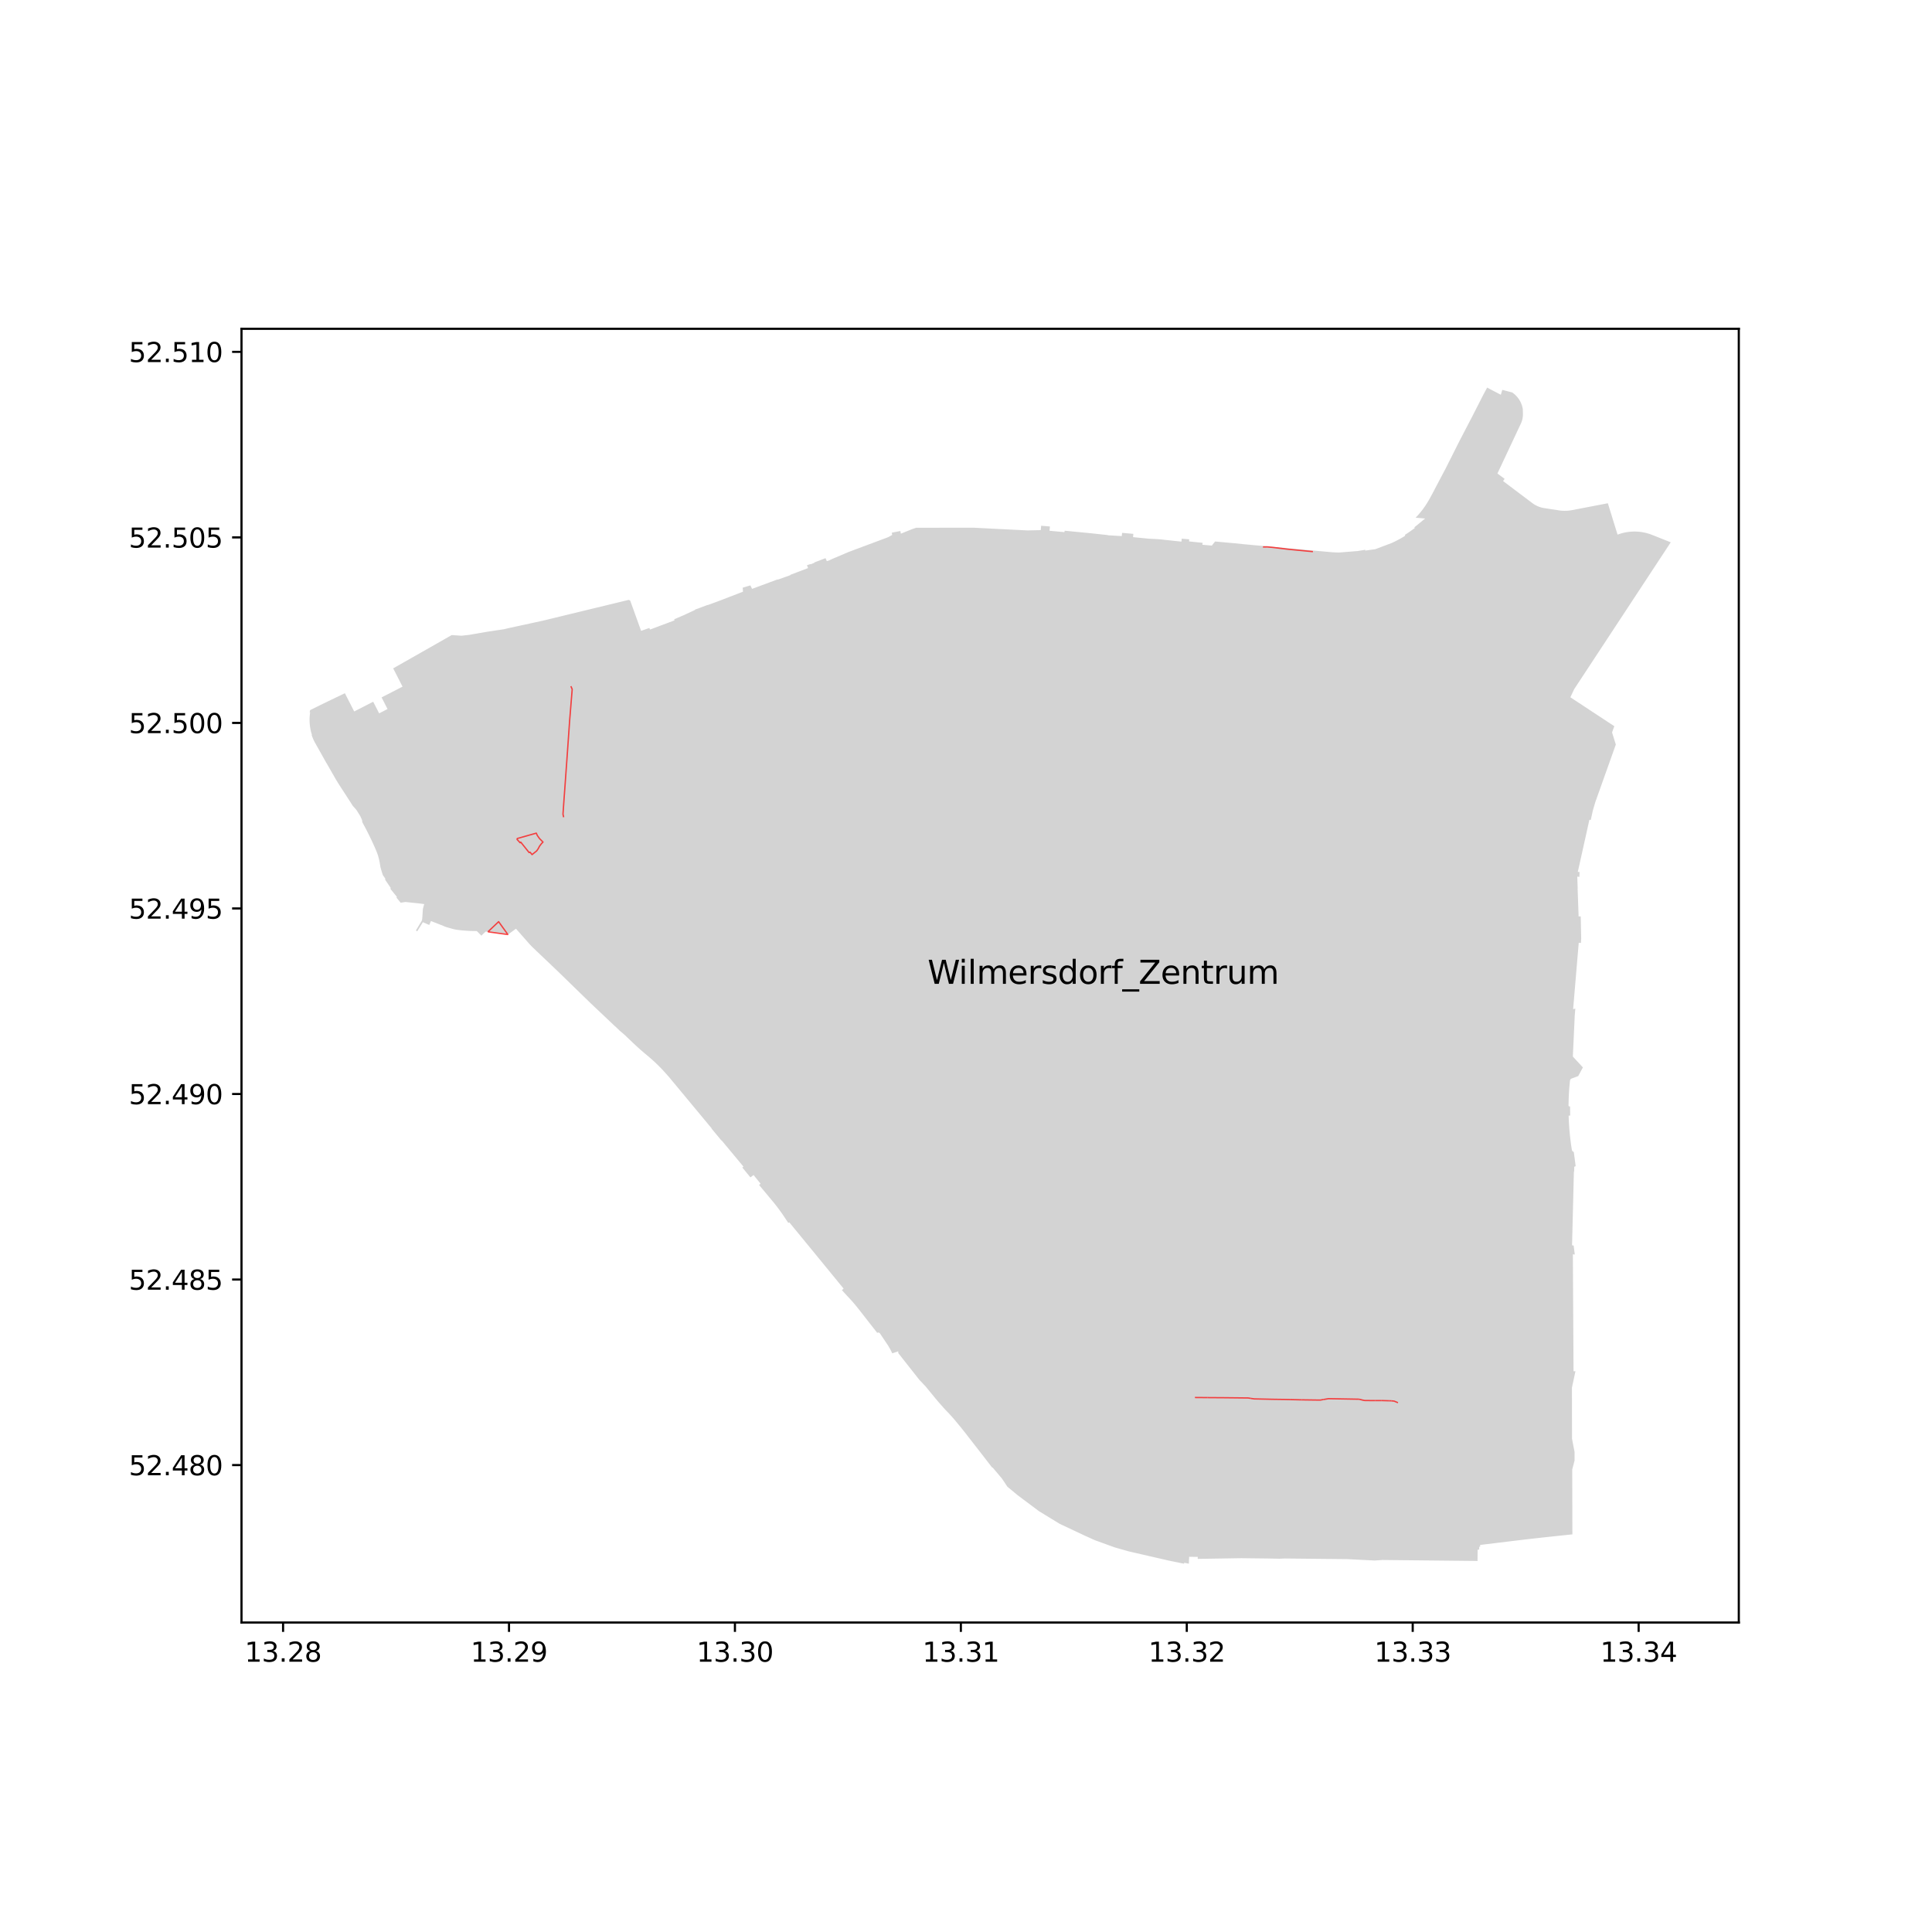<?xml version="1.0" encoding="utf-8" standalone="no"?>
<!DOCTYPE svg PUBLIC "-//W3C//DTD SVG 1.1//EN"
  "http://www.w3.org/Graphics/SVG/1.1/DTD/svg11.dtd">
<svg xmlns:xlink="http://www.w3.org/1999/xlink" width="720pt" height="720pt" viewBox="0 0 720 720" xmlns="http://www.w3.org/2000/svg" version="1.1">
 <defs>
  <style type="text/css">*{stroke-linejoin: round; stroke-linecap: butt}</style>
 </defs>
 <g id="figure_1">
  <g id="patch_1">
   <path d="M 0 720 
L 720 720 
L 720 0 
L 0 0 
z
" style="fill: #ffffff"/>
  </g>
  <g id="axes_1">
   <g id="patch_2">
    <path d="M 90 604.669 
L 648 604.669 
L 648 122.531 
L 90 122.531 
z
" style="fill: #ffffff"/>
   </g>
   <g id="PatchCollection_1">
    <path d="M 155.585 336.616 
L 156.549 336.718 
L 158.09 336.931 
L 157.948 337.45 
L 157.594 338.738 
L 157.398 341.745 
L 157.37 342.029 
L 157.361 342.152 
L 157.354 342.276 
L 157.34 342.401 
L 157.328 342.525 
L 157.309 342.648 
L 157.286 342.771 
L 157.259 342.894 
L 157.222 343.015 
L 157.176 343.131 
L 157.125 343.246 
L 157.068 343.322 
L 154.994 346.761 
L 155.488 347.084 
L 155.584 346.927 
L 156.284 345.793 
L 156.618 345.253 
L 156.684 345.146 
L 157.489 343.841 
L 157.585 343.684 
L 157.608 343.651 
L 157.871 343.811 
L 159.194 344.372 
L 159.574 344.533 
L 159.98 344.705 
L 160.604 343.237 
L 163.745 344.472 
L 165.196 345.052 
L 165.789 345.308 
L 166.402 345.517 
L 168.237 346.046 
L 168.943 346.24 
L 169.575 346.385 
L 170.211 346.497 
L 171.007 346.599 
L 171.492 346.654 
L 172.133 346.718 
L 173.415 346.823 
L 174.704 346.915 
L 175.355 346.943 
L 176.816 346.966 
L 177.697 346.979 
L 179.398 348.695 
L 180.979 347.174 
L 181.775 347.281 
L 182.524 347.332 
L 182.516 347.363 
L 188.122 348.144 
L 188.159 348.151 
L 188.197 348.157 
L 188.234 348.162 
L 188.273 348.167 
L 188.311 348.17 
L 188.365 348.174 
L 188.426 348.178 
L 188.503 348.176 
L 188.579 348.168 
L 188.653 348.152 
L 188.725 348.13 
L 188.795 348.101 
L 188.838 348.079 
L 188.881 348.056 
L 188.923 348.032 
L 188.964 348.007 
L 189.005 347.982 
L 189.046 347.957 
L 189.282 348.295 
L 189.826 347.899 
L 191.261 346.857 
L 191.333 346.804 
L 192.29 346.108 
L 195.902 350.209 
L 197.229 351.716 
L 198.067 352.615 
L 198.517 353.061 
L 199.856 354.329 
L 199.851 354.335 
L 207.598 361.703 
L 212.565 366.533 
L 215.737 369.616 
L 217.76 371.584 
L 218.207 372.017 
L 219.569 373.342 
L 220.115 373.874 
L 220.554 374.286 
L 223.895 377.447 
L 228.893 382.174 
L 229.084 382.354 
L 229.173 382.438 
L 229.191 382.423 
L 229.364 382.588 
L 229.681 382.89 
L 229.848 383.049 
L 230.158 383.344 
L 230.341 383.517 
L 230.637 383.8 
L 230.801 383.956 
L 230.783 383.97 
L 231.084 384.227 
L 231.173 384.302 
L 231.627 384.685 
L 232.085 385.069 
L 232.536 385.461 
L 232.978 385.861 
L 233.415 386.268 
L 234.275 387.093 
L 235.14 387.918 
L 236.003 388.739 
L 236.871 389.56 
L 237.25 389.907 
L 237.806 390.415 
L 238.39 390.934 
L 238.983 391.46 
L 239.586 391.978 
L 240.492 392.746 
L 241.101 393.256 
L 241.711 393.765 
L 242.317 394.282 
L 242.929 394.82 
L 243.534 395.368 
L 244.116 395.908 
L 244.688 396.457 
L 245.26 397.011 
L 245.823 397.569 
L 246.382 398.135 
L 246.925 398.715 
L 247.332 399.152 
L 247.481 399.315 
L 247.755 399.617 
L 249.256 401.298 
L 251.874 404.45 
L 255.837 409.224 
L 265.205 420.506 
L 265.206 420.627 
L 268.803 424.981 
L 268.936 425.002 
L 275.255 432.593 
L 275.437 432.812 
L 275.749 433.186 
L 276.1 433.607 
L 277.062 434.763 
L 276.655 435.114 
L 276.954 435.478 
L 277.07 435.62 
L 277.127 435.69 
L 279.658 438.778 
L 280.485 438.162 
L 280.836 437.901 
L 280.928 438.015 
L 281.24 438.401 
L 283.429 441.112 
L 282.896 441.624 
L 284.198 443.186 
L 287.214 446.804 
L 288.043 447.803 
L 288.408 448.242 
L 289.562 449.694 
L 290.675 451.187 
L 291.572 452.457 
L 291.577 452.453 
L 291.615 452.501 
L 291.61 452.506 
L 291.652 452.57 
L 292.831 454.326 
L 293.787 455.751 
L 294.136 455.518 
L 295.229 456.851 
L 303.324 466.714 
L 313.206 478.785 
L 314.393 480.233 
L 313.747 480.77 
L 314.686 481.826 
L 315.944 483.188 
L 317.214 484.554 
L 318.443 485.948 
L 319.967 487.828 
L 326.901 496.703 
L 327.351 496.559 
L 327.845 496.787 
L 329.659 499.497 
L 331.006 501.509 
L 331.804 502.888 
L 332.048 503.387 
L 332.516 504.347 
L 332.741 504.273 
L 334.687 503.629 
L 334.779 503.739 
L 334.739 504.237 
L 336.448 506.404 
L 337.16 507.307 
L 337.7 507.991 
L 339.747 510.587 
L 340.143 511.088 
L 342.043 513.497 
L 342.552 514.143 
L 342.635 514.249 
L 343.753 515.416 
L 345.026 516.767 
L 345.769 517.689 
L 345.916 517.866 
L 346.368 518.408 
L 348.825 521.412 
L 348.836 521.402 
L 349.636 522.368 
L 350.031 522.815 
L 350.193 522.998 
L 350.608 523.468 
L 352.103 525.158 
L 353.679 526.788 
L 355.546 528.867 
L 357.151 530.825 
L 357.843 531.655 
L 358.527 532.493 
L 359.203 533.336 
L 359.87 534.186 
L 360.53 535.043 
L 362.526 537.599 
L 364.518 540.159 
L 366.505 542.722 
L 368.487 545.289 
L 368.874 545.791 
L 369.261 546.293 
L 369.647 546.795 
L 370.043 547.031 
L 370.388 547.442 
L 370.52 547.6 
L 372.005 549.363 
L 373.423 551.047 
L 375.404 554.031 
L 378.837 556.884 
L 379.246 557.224 
L 384.145 560.886 
L 387.227 563.189 
L 388.941 564.235 
L 391.21 565.621 
L 391.551 565.829 
L 394.907 567.878 
L 395.786 568.293 
L 396.493 568.626 
L 396.855 568.797 
L 397.466 569.085 
L 397.776 569.231 
L 398.71 569.671 
L 399.078 569.844 
L 399.378 569.986 
L 399.628 570.104 
L 400.164 570.356 
L 400.582 570.553 
L 401.408 570.943 
L 402.088 571.263 
L 402.325 571.375 
L 402.609 571.508 
L 403.054 571.718 
L 403.75 572.046 
L 403.955 572.143 
L 404.205 572.258 
L 404.783 572.52 
L 405.538 572.863 
L 407.35 573.687 
L 407.943 573.956 
L 409.195 574.412 
L 410.827 575.006 
L 412.397 575.577 
L 412.691 575.683 
L 414.267 576.251 
L 415.342 576.639 
L 416.108 576.865 
L 416.287 576.916 
L 418.063 577.417 
L 419.977 577.958 
L 420.677 578.155 
L 421.667 578.384 
L 423.612 578.833 
L 425.556 579.282 
L 427.568 579.746 
L 427.914 579.826 
L 428.181 579.887 
L 430.05 580.317 
L 431.047 580.546 
L 433.494 581.108 
L 435.46 581.563 
L 436.16 581.704 
L 436.667 581.825 
L 437.195 581.917 
L 438.378 582.16 
L 438.574 582.2 
L 439.453 582.381 
L 439.798 582.452 
L 440.173 582.529 
L 440.816 582.661 
L 441.266 582.754 
L 441.34 582.389 
L 441.627 582.449 
L 442.46 582.618 
L 443.054 582.741 
L 443.09 581.49 
L 443.101 581.165 
L 443.143 580.88 
L 443.147 580.361 
L 443.149 580.175 
L 446.367 580.213 
L 446.366 580.41 
L 446.363 580.951 
L 451.08 580.875 
L 462.643 580.691 
L 472.602 580.809 
L 476.812 580.891 
L 478.676 580.805 
L 494.136 580.962 
L 501.966 581.039 
L 506.063 581.244 
L 510.592 581.472 
L 511.621 581.522 
L 512.332 581.556 
L 512.623 581.536 
L 515.001 581.371 
L 515.134 581.362 
L 515.989 581.371 
L 516.274 581.373 
L 516.521 581.376 
L 522.98 581.442 
L 548.773 581.707 
L 550.624 581.735 
L 550.668 577.535 
L 550.854 577.54 
L 550.853 577.492 
L 551.242 577.497 
L 551.252 576.444 
L 551.561 576.409 
L 551.566 576.446 
L 551.612 576.44 
L 551.618 575.756 
L 557.97 574.984 
L 563.747 574.279 
L 565.899 574.021 
L 568.895 573.667 
L 571.849 573.327 
L 574.804 572.998 
L 577.62 572.694 
L 581.806 572.25 
L 585.983 571.812 
L 585.98 570.773 
L 585.975 568.432 
L 585.974 568.149 
L 585.972 566.383 
L 585.966 562.704 
L 585.966 562.703 
L 585.949 558.868 
L 585.945 556.838 
L 585.932 550.075 
L 585.927 547.634 
L 586.796 544.295 
L 586.79 541.065 
L 586.33 538.7 
L 586.039 537.189 
L 585.848 536.196 
L 585.819 518.935 
L 585.816 517.115 
L 585.976 516.37 
L 586.156 515.53 
L 587.125 511.017 
L 586.411 511.021 
L 586.389 507.046 
L 586.265 485.65 
L 586.253 483.46 
L 586.249 482.893 
L 586.24 481.272 
L 586.24 481.1 
L 586.23 479.379 
L 586.161 467.455 
L 586.874 467.527 
L 586.674 465.952 
L 586.447 464.167 
L 585.86 464.102 
L 586.125 453.4 
L 586.205 450.219 
L 586.257 448.183 
L 586.287 446.959 
L 586.541 436.68 
L 586.634 436.683 
L 586.681 434.866 
L 586.734 434.803 
L 586.796 434.75 
L 586.865 434.706 
L 586.94 434.673 
L 587.019 434.652 
L 587.1 434.643 
L 587.182 434.647 
L 587.185 434.499 
L 586.899 432.289 
L 586.838 431.819 
L 586.758 431.207 
L 586.518 429.349 
L 586.188 429.133 
L 586.111 429.076 
L 586.04 429.011 
L 585.976 428.939 
L 585.92 428.861 
L 585.871 428.777 
L 585.832 428.689 
L 585.802 428.597 
L 585.781 428.502 
L 585.638 427.554 
L 585.524 426.803 
L 585.402 425.889 
L 585.308 425.166 
L 585.232 424.561 
L 585.154 423.894 
L 585.073 423.141 
L 584.998 422.385 
L 584.929 421.646 
L 584.867 420.925 
L 584.812 420.22 
L 584.76 419.509 
L 584.72 418.868 
L 584.684 418.242 
L 584.653 417.588 
L 584.622 416.952 
L 584.599 416.303 
L 584.589 415.869 
L 584.59 415.844 
L 584.598 415.821 
L 584.612 415.801 
L 584.631 415.784 
L 584.653 415.774 
L 584.677 415.769 
L 585.172 415.742 
L 585.161 415.356 
L 585.152 415.053 
L 585.123 412.569 
L 585.129 412.363 
L 584.758 412.302 
L 584.712 412.288 
L 584.67 412.266 
L 584.631 412.237 
L 584.599 412.202 
L 584.572 412.161 
L 584.553 412.115 
L 584.542 412.067 
L 584.54 412.018 
L 584.547 411.969 
L 584.557 411.343 
L 584.569 410.721 
L 584.588 410.092 
L 584.603 409.475 
L 584.628 408.842 
L 584.654 408.206 
L 584.694 407.455 
L 584.739 406.704 
L 584.757 406.387 
L 584.819 405.55 
L 584.903 404.623 
L 584.995 403.578 
L 585.086 402.722 
L 585.102 402.621 
L 585.129 402.523 
L 585.166 402.428 
L 585.213 402.338 
L 585.269 402.253 
L 585.337 402.173 
L 585.414 402.102 
L 585.498 402.04 
L 585.589 401.988 
L 585.685 401.946 
L 585.761 401.918 
L 588.154 401.025 
L 588.535 400.321 
L 589.902 397.797 
L 589.481 397.342 
L 588.558 396.345 
L 586.385 393.996 
L 586.148 393.739 
L 586.265 391.285 
L 586.334 389.84 
L 586.481 386.613 
L 586.646 383.074 
L 586.853 378.652 
L 587.072 375.897 
L 586.261 376.06 
L 586.377 374.687 
L 587.93 356.298 
L 588.217 352.93 
L 588.278 352.214 
L 588.353 351.338 
L 589.173 351.396 
L 589.247 350.049 
L 589.263 349.772 
L 589.123 342.814 
L 589.112 342.487 
L 589.08 341.577 
L 589.077 341.499 
L 588.302 341.527 
L 588.216 339.105 
L 588.122 336.476 
L 588.027 333.807 
L 587.931 331.138 
L 587.962 331.137 
L 587.857 328.188 
L 587.804 326.706 
L 588.599 326.759 
L 588.651 324.972 
L 587.997 324.929 
L 588.232 323.897 
L 589.035 320.285 
L 589.762 317.019 
L 590.492 313.736 
L 591.222 310.455 
L 591.942 307.187 
L 592.321 305.481 
L 592.824 305.599 
L 593.551 302.316 
L 593.616 302.02 
L 594.551 298.85 
L 595.261 296.859 
L 601.46 279.463 
L 602.17 277.472 
L 601.435 275.111 
L 600.766 272.958 
L 601.373 271.271 
L 601.605 270.624 
L 600.059 269.608 
L 598.192 268.382 
L 598.063 268.298 
L 597.541 267.954 
L 597.452 267.896 
L 597.025 267.615 
L 596.946 267.563 
L 596.382 267.192 
L 596.291 267.133 
L 593.787 265.489 
L 592.94 264.933 
L 592.618 264.721 
L 592.079 264.365 
L 589.794 262.857 
L 587.698 261.48 
L 585.23 259.86 
L 586.631 256.866 
L 587.03 256.257 
L 588.066 254.679 
L 588.434 254.119 
L 589.804 252.035 
L 590.07 251.632 
L 591.294 249.77 
L 592.813 247.459 
L 593.095 247.031 
L 598.831 238.308 
L 599.008 238.038 
L 599.062 237.957 
L 601.106 234.842 
L 602.153 233.252 
L 604.06 230.355 
L 604.545 229.619 
L 605.47 228.212 
L 605.589 228.03 
L 606.176 227.139 
L 606.877 226.072 
L 607.887 224.536 
L 609.962 221.379 
L 610.192 221.031 
L 610.267 220.916 
L 610.286 220.886 
L 611.041 219.738 
L 611.282 219.371 
L 611.557 218.954 
L 611.577 218.923 
L 611.864 218.486 
L 612.307 217.812 
L 612.75 217.139 
L 613.683 215.719 
L 614.101 215.084 
L 616.867 210.877 
L 617.339 210.159 
L 617.595 209.77 
L 617.887 209.326 
L 618.246 208.78 
L 618.284 208.722 
L 618.643 208.176 
L 618.924 207.749 
L 620.949 204.67 
L 621.054 204.51 
L 621.243 204.222 
L 621.563 203.736 
L 621.857 203.287 
L 621.997 203.074 
L 622.05 202.994 
L 622.636 202.102 
L 617.288 199.977 
L 616.738 199.758 
L 615.703 199.347 
L 615.227 199.165 
L 614.745 198.997 
L 614.259 198.843 
L 613.768 198.703 
L 613.274 198.577 
L 612.776 198.465 
L 612.276 198.368 
L 611.772 198.285 
L 611.267 198.216 
L 610.758 198.162 
L 610.248 198.123 
L 609.737 198.098 
L 609.225 198.088 
L 608.714 198.093 
L 608.202 198.112 
L 607.692 198.146 
L 607.182 198.195 
L 606.675 198.258 
L 606.169 198.336 
L 605.666 198.428 
L 605.165 198.535 
L 604.668 198.656 
L 604.174 198.791 
L 603.833 198.895 
L 603.493 199.005 
L 603.156 199.122 
L 602.821 199.245 
L 602.131 197.027 
L 601.983 196.551 
L 601.615 195.368 
L 601.309 194.382 
L 600.989 193.344 
L 600.48 191.694 
L 599.202 187.55 
L 599.174 187.555 
L 599.001 187.588 
L 598.79 187.629 
L 596.011 188.162 
L 595.788 188.205 
L 595.305 188.297 
L 585.97 190.088 
L 585.544 190.165 
L 585.115 190.228 
L 584.685 190.28 
L 584.253 190.319 
L 583.821 190.345 
L 583.387 190.358 
L 582.954 190.359 
L 582.541 190.348 
L 582.128 190.326 
L 581.716 190.292 
L 581.305 190.246 
L 580.896 190.189 
L 575.505 189.36 
L 575.133 189.296 
L 574.765 189.218 
L 574.4 189.126 
L 574.038 189.02 
L 573.681 188.901 
L 573.328 188.768 
L 572.981 188.622 
L 572.64 188.462 
L 572.305 188.29 
L 571.976 188.105 
L 571.655 187.908 
L 571.342 187.699 
L 571.037 187.478 
L 570.783 187.286 
L 564.49 182.543 
L 560.161 179.28 
L 560.727 178.45 
L 558.048 176.468 
L 559.102 174.222 
L 566.624 158.2 
L 566.756 157.919 
L 566.901 157.593 
L 567.031 157.261 
L 567.148 156.924 
L 567.25 156.582 
L 567.318 156.312 
L 567.338 156.236 
L 567.411 155.887 
L 567.438 155.722 
L 567.469 155.535 
L 567.513 155.181 
L 567.541 154.826 
L 567.555 154.469 
L 567.554 154.342 
L 567.553 154.113 
L 567.54 153.733 
L 567.497 152.419 
L 567.447 152.144 
L 567.388 151.871 
L 567.322 151.6 
L 567.247 151.331 
L 567.165 151.065 
L 567.035 150.692 
L 566.889 150.325 
L 566.728 149.965 
L 566.551 149.613 
L 566.36 149.267 
L 566.155 148.931 
L 565.935 148.603 
L 565.702 148.285 
L 565.455 147.977 
L 565.196 147.68 
L 564.924 147.395 
L 564.641 147.121 
L 564.346 146.859 
L 564.04 146.611 
L 563.793 146.425 
L 563.573 146.27 
L 563.354 146.212 
L 562.961 146.108 
L 562.877 146.086 
L 562.374 145.953 
L 562.171 145.899 
L 562.072 145.873 
L 561.492 145.719 
L 560.112 145.354 
L 559.865 145.289 
L 559.309 147.115 
L 559.132 147.022 
L 557.882 146.367 
L 557.375 146.101 
L 556.271 145.522 
L 555.23 144.976 
L 554.735 144.717 
L 554.406 144.544 
L 554.219 144.446 
L 553.941 144.964 
L 553.885 145.07 
L 552.783 147.12 
L 552.693 147.296 
L 552.619 147.442 
L 550.74 151.131 
L 548.312 155.893 
L 547.846 156.764 
L 543.745 164.653 
L 538.769 174.56 
L 537.308 177.317 
L 536.102 179.595 
L 535.98 179.826 
L 535.977 179.831 
L 535.905 179.971 
L 534.145 183.331 
L 533.86 183.875 
L 533.651 184.274 
L 533.06 185.363 
L 532.643 186.104 
L 531.803 187.512 
L 531.097 188.601 
L 530.319 189.694 
L 529.597 190.628 
L 528.63 191.778 
L 527.731 192.748 
L 527.57 192.921 
L 527.847 192.946 
L 527.998 192.96 
L 528.104 192.969 
L 528.478 193.003 
L 528.627 193.017 
L 529.107 193.061 
L 529.254 193.074 
L 529.701 193.115 
L 529.847 193.128 
L 530.294 193.169 
L 531.125 193.245 
L 530.592 193.66 
L 530.284 193.912 
L 528.841 195.088 
L 526.976 196.609 
L 527.399 196.649 
L 526.842 197.084 
L 526.511 197.317 
L 525.317 198.173 
L 524.127 198.966 
L 523.65 199.255 
L 523.606 199.71 
L 522.536 200.359 
L 521.511 200.932 
L 520.465 201.476 
L 519.415 202 
L 519.162 202.119 
L 518.65 202.358 
L 512.557 204.664 
L 511.168 204.857 
L 508.77 205.192 
L 508.8 204.862 
L 508.28 204.973 
L 505.928 205.36 
L 499.164 205.899 
L 498.923 205.901 
L 497.899 205.876 
L 497.763 205.872 
L 496.605 205.815 
L 496.237 205.782 
L 493.247 205.515 
L 491.002 205.314 
L 490.857 205.301 
L 490.702 205.287 
L 487.918 205.034 
L 487.812 205.024 
L 487.648 205.009 
L 474.361 203.781 
L 472.218 203.583 
L 468.423 203.268 
L 466.936 203.128 
L 466.691 203.106 
L 465.86 203.028 
L 465.666 203.009 
L 464.769 202.925 
L 464.721 202.921 
L 464.584 202.908 
L 463.641 202.82 
L 463.541 202.81 
L 463.415 202.799 
L 462.966 202.756 
L 459.702 202.413 
L 459.346 202.392 
L 459.232 202.386 
L 458.55 202.323 
L 458.317 202.301 
L 457.402 202.217 
L 457.16 202.194 
L 456.349 202.12 
L 456.133 202.1 
L 455.874 202.076 
L 454.992 201.994 
L 454.791 201.976 
L 453.702 201.875 
L 453.521 201.859 
L 452.819 201.794 
L 451.615 203.326 
L 448.092 203.019 
L 448.19 202.298 
L 443.506 201.81 
L 443.12 201.742 
L 443.188 200.986 
L 440.399 200.755 
L 440.318 201.623 
L 440.297 201.851 
L 434.734 201.256 
L 434.481 201.229 
L 433.866 201.163 
L 432.301 200.996 
L 431.99 200.963 
L 431.721 200.948 
L 429.1 200.805 
L 428.142 200.753 
L 427.999 200.74 
L 425.614 200.513 
L 425.46 200.497 
L 424.894 200.44 
L 424.121 200.362 
L 422.253 200.173 
L 422.367 198.952 
L 420.336 198.772 
L 418.168 198.58 
L 418.164 198.626 
L 418.057 199.78 
L 416.26 199.678 
L 414.382 199.571 
L 413.647 199.53 
L 412.866 199.485 
L 412.874 199.412 
L 412.066 199.325 
L 411.773 199.293 
L 410.416 199.147 
L 409.12 199.007 
L 407.248 198.805 
L 406.778 198.755 
L 404.937 198.574 
L 404.459 198.527 
L 402.951 198.381 
L 396.763 197.782 
L 396.701 198.311 
L 394.742 198.132 
L 392.699 197.945 
L 391.125 197.801 
L 391.163 197.394 
L 391.273 196.208 
L 388.009 195.928 
L 387.915 196.948 
L 387.858 197.563 
L 382.853 197.668 
L 381.666 197.609 
L 375.857 197.32 
L 368.951 196.974 
L 367.822 196.919 
L 362.904 196.664 
L 362.465 196.665 
L 360.782 196.666 
L 348.019 196.677 
L 347.227 196.678 
L 344.051 196.682 
L 341.568 196.682 
L 341.416 196.683 
L 339.88 197.209 
L 336.473 198.58 
L 336.108 198.727 
L 335.718 198.884 
L 335.546 197.891 
L 332.34 198.522 
L 332.494 199.354 
L 331.032 200.171 
L 328.944 200.961 
L 316.198 205.724 
L 310.171 208.296 
L 309.089 208.8 
L 308.14 209.14 
L 307.734 208.207 
L 307.723 208.212 
L 307.632 208.009 
L 303.464 209.617 
L 303.517 209.734 
L 303.507 209.739 
L 302.072 210.314 
L 302.026 210.212 
L 300.733 210.634 
L 300.824 210.881 
L 300.94 211.198 
L 301.126 211.716 
L 300.464 211.965 
L 297.324 213.155 
L 294.63 214.177 
L 294.534 214.347 
L 289.888 216.012 
L 289.785 215.927 
L 280.283 219.452 
L 279.637 218.159 
L 279.403 218.229 
L 278.837 218.398 
L 277.697 218.739 
L 277.05 218.933 
L 276.785 219.012 
L 276.81 219.387 
L 276.888 220.511 
L 268.288 223.822 
L 267.134 224.248 
L 263.714 225.511 
L 263.688 225.433 
L 260.229 226.751 
L 259.649 226.951 
L 259.029 227.165 
L 259.07 227.281 
L 258.8 227.407 
L 258.181 227.696 
L 255.582 228.908 
L 255.509 228.939 
L 254.959 229.194 
L 251.236 230.801 
L 251.384 231.182 
L 250.97 231.338 
L 242.625 234.483 
L 242.227 234.609 
L 242.013 234.014 
L 238.924 235.102 
L 238.534 234.019 
L 238.143 232.936 
L 237.753 231.853 
L 237.363 230.77 
L 237.292 230.575 
L 237.142 230.158 
L 236.623 228.719 
L 236.544 228.498 
L 236.343 227.941 
L 236.025 227.059 
L 235.87 226.628 
L 235.375 225.256 
L 235.063 224.392 
L 234.856 223.817 
L 234.335 223.549 
L 229.695 224.673 
L 210.049 229.432 
L 209.444 229.58 
L 205.638 230.506 
L 202.717 231.217 
L 198.02 232.248 
L 195.822 232.724 
L 193.864 233.147 
L 192.852 233.366 
L 192.57 233.427 
L 189.118 234.174 
L 187.979 234.469 
L 186.538 234.685 
L 185.752 234.803 
L 184.043 235.059 
L 183.338 235.165 
L 182.59 235.277 
L 181.843 235.388 
L 180.855 235.559 
L 179.867 235.73 
L 178.47 235.97 
L 178.102 236.034 
L 176.338 236.338 
L 175.58 236.469 
L 174.821 236.6 
L 174.309 236.657 
L 173.796 236.714 
L 172.876 236.817 
L 171.955 236.92 
L 171.486 236.887 
L 171.017 236.855 
L 169.684 236.762 
L 168.351 236.67 
L 167.419 237.199 
L 167.076 237.395 
L 165.577 238.247 
L 152.031 245.953 
L 150.899 246.597 
L 148.033 248.226 
L 146.532 249.081 
L 150.014 255.89 
L 149.642 256.081 
L 142.204 259.903 
L 144.422 264.238 
L 143.236 264.849 
L 142.979 264.982 
L 141.289 265.848 
L 140.193 263.676 
L 139.072 261.513 
L 138.259 261.932 
L 137.423 262.36 
L 133.217 264.521 
L 132.665 264.805 
L 132.003 265.145 
L 128.522 258.335 
L 119.343 262.768 
L 115.571 264.645 
L 115.512 264.921 
L 115.458 265.197 
L 115.409 265.474 
L 115.572 265.494 
L 115.533 265.773 
L 115.486 266.151 
L 115.451 266.474 
L 115.419 266.903 
L 115.401 267.085 
L 115.374 267.618 
L 115.364 268.152 
L 115.379 268.969 
L 115.396 269.333 
L 115.436 269.876 
L 115.467 270.197 
L 115.52 270.639 
L 115.557 270.915 
L 115.623 271.34 
L 115.691 271.708 
L 115.768 272.09 
L 115.843 272.432 
L 115.944 272.846 
L 116.257 273.929 
L 116.148 273.956 
L 116.272 274.305 
L 116.402 274.651 
L 116.54 274.994 
L 116.685 275.335 
L 116.837 275.672 
L 116.988 275.993 
L 117.146 276.31 
L 117.309 276.625 
L 117.479 276.936 
L 121.532 284.151 
L 121.652 284.366 
L 121.669 284.356 
L 122.064 285.045 
L 122.45 285.718 
L 125.113 290.369 
L 125.237 290.586 
L 125.824 291.542 
L 126.42 292.491 
L 128.586 295.83 
L 130.677 299.055 
L 131.471 300.314 
L 131.983 300.882 
L 132.05 300.955 
L 132.117 301.028 
L 132.182 301.102 
L 132.209 301.13 
L 132.236 301.159 
L 132.262 301.187 
L 132.459 301.406 
L 132.649 301.632 
L 132.829 301.865 
L 133.001 302.105 
L 134.247 304.102 
L 134.921 305.602 
L 134.968 305.96 
L 135.031 306.441 
L 135.145 306.648 
L 135.258 306.854 
L 135.37 307.062 
L 135.381 307.08 
L 135.391 307.099 
L 135.401 307.118 
L 135.452 307.212 
L 135.503 307.307 
L 135.554 307.401 
L 135.799 307.856 
L 136.042 308.312 
L 136.283 308.769 
L 136.393 308.98 
L 136.504 309.192 
L 136.614 309.404 
L 136.741 309.65 
L 136.868 309.897 
L 136.994 310.143 
L 137.4 310.953 
L 137.8 311.767 
L 138.194 312.583 
L 138.584 313.403 
L 138.967 314.226 
L 139.346 315.052 
L 139.597 315.614 
L 139.842 316.178 
L 140.082 316.745 
L 140.317 317.314 
L 140.502 317.786 
L 140.675 318.263 
L 140.835 318.744 
L 140.984 319.229 
L 141.12 319.718 
L 141.244 320.21 
L 141.355 320.705 
L 141.471 321.291 
L 141.528 321.604 
L 141.794 323.21 
L 141.95 323.781 
L 142.241 324.748 
L 142.642 326.065 
L 143.667 327.56 
L 143.449 327.704 
L 143.572 327.884 
L 143.647 327.995 
L 143.637 328.001 
L 143.654 328.027 
L 144.909 329.871 
L 145.669 330.987 
L 145.437 331.175 
L 145.651 331.445 
L 145.645 331.455 
L 145.666 331.478 
L 147.025 333.152 
L 147.929 334.266 
L 147.723 334.438 
L 147.942 334.706 
L 147.927 334.717 
L 147.955 334.751 
L 149.012 336.046 
L 149.31 336.412 
L 151.094 336.142 
L 155.585 336.616 
" clip-path="url(#p940174d084)" style="fill: #d3d3d3"/>
   </g>
   <g id="matplotlib.axis_1">
    <g id="xtick_1">
     <g id="line2d_1">
      <defs>
       <path id="mbeb8ae3ac0" d="M 0 0 
L 0 3.5 
" style="stroke: #000000; stroke-width: 0.8"/>
      </defs>
      <g>
       <use xlink:href="#mbeb8ae3ac0" x="105.496" y="604.669" style="stroke: #000000; stroke-width: 0.8"/>
      </g>
     </g>
     <g id="text_1">
      <!-- 13.28 -->
      <g transform="translate(91.182 619.268) scale(0.1 -0.1)">
       <defs>
        <path id="DejaVuSans-31" d="M 794 531 
L 1825 531 
L 1825 4091 
L 703 3866 
L 703 4441 
L 1819 4666 
L 2450 4666 
L 2450 531 
L 3481 531 
L 3481 0 
L 794 0 
L 794 531 
z
" transform="scale(0.016)"/>
        <path id="DejaVuSans-33" d="M 2597 2516 
Q 3050 2419 3304 2112 
Q 3559 1806 3559 1356 
Q 3559 666 3084 287 
Q 2609 -91 1734 -91 
Q 1441 -91 1130 -33 
Q 819 25 488 141 
L 488 750 
Q 750 597 1062 519 
Q 1375 441 1716 441 
Q 2309 441 2620 675 
Q 2931 909 2931 1356 
Q 2931 1769 2642 2001 
Q 2353 2234 1838 2234 
L 1294 2234 
L 1294 2753 
L 1863 2753 
Q 2328 2753 2575 2939 
Q 2822 3125 2822 3475 
Q 2822 3834 2567 4026 
Q 2313 4219 1838 4219 
Q 1578 4219 1281 4162 
Q 984 4106 628 3988 
L 628 4550 
Q 988 4650 1302 4700 
Q 1616 4750 1894 4750 
Q 2613 4750 3031 4423 
Q 3450 4097 3450 3541 
Q 3450 3153 3228 2886 
Q 3006 2619 2597 2516 
z
" transform="scale(0.016)"/>
        <path id="DejaVuSans-2e" d="M 684 794 
L 1344 794 
L 1344 0 
L 684 0 
L 684 794 
z
" transform="scale(0.016)"/>
        <path id="DejaVuSans-32" d="M 1228 531 
L 3431 531 
L 3431 0 
L 469 0 
L 469 531 
Q 828 903 1448 1529 
Q 2069 2156 2228 2338 
Q 2531 2678 2651 2914 
Q 2772 3150 2772 3378 
Q 2772 3750 2511 3984 
Q 2250 4219 1831 4219 
Q 1534 4219 1204 4116 
Q 875 4013 500 3803 
L 500 4441 
Q 881 4594 1212 4672 
Q 1544 4750 1819 4750 
Q 2544 4750 2975 4387 
Q 3406 4025 3406 3419 
Q 3406 3131 3298 2873 
Q 3191 2616 2906 2266 
Q 2828 2175 2409 1742 
Q 1991 1309 1228 531 
z
" transform="scale(0.016)"/>
        <path id="DejaVuSans-38" d="M 2034 2216 
Q 1584 2216 1326 1975 
Q 1069 1734 1069 1313 
Q 1069 891 1326 650 
Q 1584 409 2034 409 
Q 2484 409 2743 651 
Q 3003 894 3003 1313 
Q 3003 1734 2745 1975 
Q 2488 2216 2034 2216 
z
M 1403 2484 
Q 997 2584 770 2862 
Q 544 3141 544 3541 
Q 544 4100 942 4425 
Q 1341 4750 2034 4750 
Q 2731 4750 3128 4425 
Q 3525 4100 3525 3541 
Q 3525 3141 3298 2862 
Q 3072 2584 2669 2484 
Q 3125 2378 3379 2068 
Q 3634 1759 3634 1313 
Q 3634 634 3220 271 
Q 2806 -91 2034 -91 
Q 1263 -91 848 271 
Q 434 634 434 1313 
Q 434 1759 690 2068 
Q 947 2378 1403 2484 
z
M 1172 3481 
Q 1172 3119 1398 2916 
Q 1625 2713 2034 2713 
Q 2441 2713 2670 2916 
Q 2900 3119 2900 3481 
Q 2900 3844 2670 4047 
Q 2441 4250 2034 4250 
Q 1625 4250 1398 4047 
Q 1172 3844 1172 3481 
z
" transform="scale(0.016)"/>
       </defs>
       <use xlink:href="#DejaVuSans-31"/>
       <use xlink:href="#DejaVuSans-33" x="63.623"/>
       <use xlink:href="#DejaVuSans-2e" x="127.246"/>
       <use xlink:href="#DejaVuSans-32" x="159.033"/>
       <use xlink:href="#DejaVuSans-38" x="222.656"/>
      </g>
     </g>
    </g>
    <g id="xtick_2">
     <g id="line2d_2">
      <g>
       <use xlink:href="#mbeb8ae3ac0" x="189.692" y="604.669" style="stroke: #000000; stroke-width: 0.8"/>
      </g>
     </g>
     <g id="text_2">
      <!-- 13.29 -->
      <g transform="translate(175.378 619.268) scale(0.1 -0.1)">
       <defs>
        <path id="DejaVuSans-39" d="M 703 97 
L 703 672 
Q 941 559 1184 500 
Q 1428 441 1663 441 
Q 2288 441 2617 861 
Q 2947 1281 2994 2138 
Q 2813 1869 2534 1725 
Q 2256 1581 1919 1581 
Q 1219 1581 811 2004 
Q 403 2428 403 3163 
Q 403 3881 828 4315 
Q 1253 4750 1959 4750 
Q 2769 4750 3195 4129 
Q 3622 3509 3622 2328 
Q 3622 1225 3098 567 
Q 2575 -91 1691 -91 
Q 1453 -91 1209 -44 
Q 966 3 703 97 
z
M 1959 2075 
Q 2384 2075 2632 2365 
Q 2881 2656 2881 3163 
Q 2881 3666 2632 3958 
Q 2384 4250 1959 4250 
Q 1534 4250 1286 3958 
Q 1038 3666 1038 3163 
Q 1038 2656 1286 2365 
Q 1534 2075 1959 2075 
z
" transform="scale(0.016)"/>
       </defs>
       <use xlink:href="#DejaVuSans-31"/>
       <use xlink:href="#DejaVuSans-33" x="63.623"/>
       <use xlink:href="#DejaVuSans-2e" x="127.246"/>
       <use xlink:href="#DejaVuSans-32" x="159.033"/>
       <use xlink:href="#DejaVuSans-39" x="222.656"/>
      </g>
     </g>
    </g>
    <g id="xtick_3">
     <g id="line2d_3">
      <g>
       <use xlink:href="#mbeb8ae3ac0" x="273.888" y="604.669" style="stroke: #000000; stroke-width: 0.8"/>
      </g>
     </g>
     <g id="text_3">
      <!-- 13.30 -->
      <g transform="translate(259.574 619.268) scale(0.1 -0.1)">
       <defs>
        <path id="DejaVuSans-30" d="M 2034 4250 
Q 1547 4250 1301 3770 
Q 1056 3291 1056 2328 
Q 1056 1369 1301 889 
Q 1547 409 2034 409 
Q 2525 409 2770 889 
Q 3016 1369 3016 2328 
Q 3016 3291 2770 3770 
Q 2525 4250 2034 4250 
z
M 2034 4750 
Q 2819 4750 3233 4129 
Q 3647 3509 3647 2328 
Q 3647 1150 3233 529 
Q 2819 -91 2034 -91 
Q 1250 -91 836 529 
Q 422 1150 422 2328 
Q 422 3509 836 4129 
Q 1250 4750 2034 4750 
z
" transform="scale(0.016)"/>
       </defs>
       <use xlink:href="#DejaVuSans-31"/>
       <use xlink:href="#DejaVuSans-33" x="63.623"/>
       <use xlink:href="#DejaVuSans-2e" x="127.246"/>
       <use xlink:href="#DejaVuSans-33" x="159.033"/>
       <use xlink:href="#DejaVuSans-30" x="222.656"/>
      </g>
     </g>
    </g>
    <g id="xtick_4">
     <g id="line2d_4">
      <g>
       <use xlink:href="#mbeb8ae3ac0" x="358.084" y="604.669" style="stroke: #000000; stroke-width: 0.8"/>
      </g>
     </g>
     <g id="text_4">
      <!-- 13.31 -->
      <g transform="translate(343.77 619.268) scale(0.1 -0.1)">
       <use xlink:href="#DejaVuSans-31"/>
       <use xlink:href="#DejaVuSans-33" x="63.623"/>
       <use xlink:href="#DejaVuSans-2e" x="127.246"/>
       <use xlink:href="#DejaVuSans-33" x="159.033"/>
       <use xlink:href="#DejaVuSans-31" x="222.656"/>
      </g>
     </g>
    </g>
    <g id="xtick_5">
     <g id="line2d_5">
      <g>
       <use xlink:href="#mbeb8ae3ac0" x="442.28" y="604.669" style="stroke: #000000; stroke-width: 0.8"/>
      </g>
     </g>
     <g id="text_5">
      <!-- 13.32 -->
      <g transform="translate(427.966 619.268) scale(0.1 -0.1)">
       <use xlink:href="#DejaVuSans-31"/>
       <use xlink:href="#DejaVuSans-33" x="63.623"/>
       <use xlink:href="#DejaVuSans-2e" x="127.246"/>
       <use xlink:href="#DejaVuSans-33" x="159.033"/>
       <use xlink:href="#DejaVuSans-32" x="222.656"/>
      </g>
     </g>
    </g>
    <g id="xtick_6">
     <g id="line2d_6">
      <g>
       <use xlink:href="#mbeb8ae3ac0" x="526.476" y="604.669" style="stroke: #000000; stroke-width: 0.8"/>
      </g>
     </g>
     <g id="text_6">
      <!-- 13.33 -->
      <g transform="translate(512.162 619.268) scale(0.1 -0.1)">
       <use xlink:href="#DejaVuSans-31"/>
       <use xlink:href="#DejaVuSans-33" x="63.623"/>
       <use xlink:href="#DejaVuSans-2e" x="127.246"/>
       <use xlink:href="#DejaVuSans-33" x="159.033"/>
       <use xlink:href="#DejaVuSans-33" x="222.656"/>
      </g>
     </g>
    </g>
    <g id="xtick_7">
     <g id="line2d_7">
      <g>
       <use xlink:href="#mbeb8ae3ac0" x="610.672" y="604.669" style="stroke: #000000; stroke-width: 0.8"/>
      </g>
     </g>
     <g id="text_7">
      <!-- 13.34 -->
      <g transform="translate(596.358 619.268) scale(0.1 -0.1)">
       <defs>
        <path id="DejaVuSans-34" d="M 2419 4116 
L 825 1625 
L 2419 1625 
L 2419 4116 
z
M 2253 4666 
L 3047 4666 
L 3047 1625 
L 3713 1625 
L 3713 1100 
L 3047 1100 
L 3047 0 
L 2419 0 
L 2419 1100 
L 313 1100 
L 313 1709 
L 2253 4666 
z
" transform="scale(0.016)"/>
       </defs>
       <use xlink:href="#DejaVuSans-31"/>
       <use xlink:href="#DejaVuSans-33" x="63.623"/>
       <use xlink:href="#DejaVuSans-2e" x="127.246"/>
       <use xlink:href="#DejaVuSans-33" x="159.033"/>
       <use xlink:href="#DejaVuSans-34" x="222.656"/>
      </g>
     </g>
    </g>
   </g>
   <g id="matplotlib.axis_2">
    <g id="ytick_1">
     <g id="line2d_8">
      <defs>
       <path id="m92814ca461" d="M 0 0 
L -3.5 0 
" style="stroke: #000000; stroke-width: 0.8"/>
      </defs>
      <g>
       <use xlink:href="#m92814ca461" x="90" y="545.986" style="stroke: #000000; stroke-width: 0.8"/>
      </g>
     </g>
     <g id="text_8">
      <!-- 52.480 -->
      <g transform="translate(48.009 549.785) scale(0.1 -0.1)">
       <defs>
        <path id="DejaVuSans-35" d="M 691 4666 
L 3169 4666 
L 3169 4134 
L 1269 4134 
L 1269 2991 
Q 1406 3038 1543 3061 
Q 1681 3084 1819 3084 
Q 2600 3084 3056 2656 
Q 3513 2228 3513 1497 
Q 3513 744 3044 326 
Q 2575 -91 1722 -91 
Q 1428 -91 1123 -41 
Q 819 9 494 109 
L 494 744 
Q 775 591 1075 516 
Q 1375 441 1709 441 
Q 2250 441 2565 725 
Q 2881 1009 2881 1497 
Q 2881 1984 2565 2268 
Q 2250 2553 1709 2553 
Q 1456 2553 1204 2497 
Q 953 2441 691 2322 
L 691 4666 
z
" transform="scale(0.016)"/>
       </defs>
       <use xlink:href="#DejaVuSans-35"/>
       <use xlink:href="#DejaVuSans-32" x="63.623"/>
       <use xlink:href="#DejaVuSans-2e" x="127.246"/>
       <use xlink:href="#DejaVuSans-34" x="159.033"/>
       <use xlink:href="#DejaVuSans-38" x="222.656"/>
       <use xlink:href="#DejaVuSans-30" x="286.279"/>
      </g>
     </g>
    </g>
    <g id="ytick_2">
     <g id="line2d_9">
      <g>
       <use xlink:href="#m92814ca461" x="90" y="476.843" style="stroke: #000000; stroke-width: 0.8"/>
      </g>
     </g>
     <g id="text_9">
      <!-- 52.485 -->
      <g transform="translate(48.009 480.642) scale(0.1 -0.1)">
       <use xlink:href="#DejaVuSans-35"/>
       <use xlink:href="#DejaVuSans-32" x="63.623"/>
       <use xlink:href="#DejaVuSans-2e" x="127.246"/>
       <use xlink:href="#DejaVuSans-34" x="159.033"/>
       <use xlink:href="#DejaVuSans-38" x="222.656"/>
       <use xlink:href="#DejaVuSans-35" x="286.279"/>
      </g>
     </g>
    </g>
    <g id="ytick_3">
     <g id="line2d_10">
      <g>
       <use xlink:href="#m92814ca461" x="90" y="407.7" style="stroke: #000000; stroke-width: 0.8"/>
      </g>
     </g>
     <g id="text_10">
      <!-- 52.490 -->
      <g transform="translate(48.009 411.5) scale(0.1 -0.1)">
       <use xlink:href="#DejaVuSans-35"/>
       <use xlink:href="#DejaVuSans-32" x="63.623"/>
       <use xlink:href="#DejaVuSans-2e" x="127.246"/>
       <use xlink:href="#DejaVuSans-34" x="159.033"/>
       <use xlink:href="#DejaVuSans-39" x="222.656"/>
       <use xlink:href="#DejaVuSans-30" x="286.279"/>
      </g>
     </g>
    </g>
    <g id="ytick_4">
     <g id="line2d_11">
      <g>
       <use xlink:href="#m92814ca461" x="90" y="338.557" style="stroke: #000000; stroke-width: 0.8"/>
      </g>
     </g>
     <g id="text_11">
      <!-- 52.495 -->
      <g transform="translate(48.009 342.357) scale(0.1 -0.1)">
       <use xlink:href="#DejaVuSans-35"/>
       <use xlink:href="#DejaVuSans-32" x="63.623"/>
       <use xlink:href="#DejaVuSans-2e" x="127.246"/>
       <use xlink:href="#DejaVuSans-34" x="159.033"/>
       <use xlink:href="#DejaVuSans-39" x="222.656"/>
       <use xlink:href="#DejaVuSans-35" x="286.279"/>
      </g>
     </g>
    </g>
    <g id="ytick_5">
     <g id="line2d_12">
      <g>
       <use xlink:href="#m92814ca461" x="90" y="269.415" style="stroke: #000000; stroke-width: 0.8"/>
      </g>
     </g>
     <g id="text_12">
      <!-- 52.500 -->
      <g transform="translate(48.009 273.214) scale(0.1 -0.1)">
       <use xlink:href="#DejaVuSans-35"/>
       <use xlink:href="#DejaVuSans-32" x="63.623"/>
       <use xlink:href="#DejaVuSans-2e" x="127.246"/>
       <use xlink:href="#DejaVuSans-35" x="159.033"/>
       <use xlink:href="#DejaVuSans-30" x="222.656"/>
       <use xlink:href="#DejaVuSans-30" x="286.279"/>
      </g>
     </g>
    </g>
    <g id="ytick_6">
     <g id="line2d_13">
      <g>
       <use xlink:href="#m92814ca461" x="90" y="200.272" style="stroke: #000000; stroke-width: 0.8"/>
      </g>
     </g>
     <g id="text_13">
      <!-- 52.505 -->
      <g transform="translate(48.009 204.071) scale(0.1 -0.1)">
       <use xlink:href="#DejaVuSans-35"/>
       <use xlink:href="#DejaVuSans-32" x="63.623"/>
       <use xlink:href="#DejaVuSans-2e" x="127.246"/>
       <use xlink:href="#DejaVuSans-35" x="159.033"/>
       <use xlink:href="#DejaVuSans-30" x="222.656"/>
       <use xlink:href="#DejaVuSans-35" x="286.279"/>
      </g>
     </g>
    </g>
    <g id="ytick_7">
     <g id="line2d_14">
      <g>
       <use xlink:href="#m92814ca461" x="90" y="131.129" style="stroke: #000000; stroke-width: 0.8"/>
      </g>
     </g>
     <g id="text_14">
      <!-- 52.510 -->
      <g transform="translate(48.009 134.928) scale(0.1 -0.1)">
       <use xlink:href="#DejaVuSans-35"/>
       <use xlink:href="#DejaVuSans-32" x="63.623"/>
       <use xlink:href="#DejaVuSans-2e" x="127.246"/>
       <use xlink:href="#DejaVuSans-35" x="159.033"/>
       <use xlink:href="#DejaVuSans-31" x="222.656"/>
       <use xlink:href="#DejaVuSans-30" x="286.279"/>
      </g>
     </g>
    </g>
   </g>
   <g id="LineCollection_1">
    <path d="M 212.756 255.728 
L 213.24 256.879 
L 212.294 268.492 
L 212.009 272.547 
L 211.998 272.696 
L 211.277 282.935 
L 210.334 296.017 
L 210.283 296.629 
L 209.807 303.432 
L 210.063 304.56 
" clip-path="url(#p940174d084)" style="fill: none; stroke: #ff0000; stroke-opacity: 0.7; stroke-width: 0.5"/>
    <path d="M 450.049 520.846 
L 456.362 520.887 
L 465.189 520.984 
L 466.102 521.131 
" clip-path="url(#p940174d084)" style="fill: none; stroke: #ff0000; stroke-opacity: 0.7; stroke-width: 0.5"/>
    <path d="M 181.826 347.267 
L 185.823 343.48 
L 187.377 345.647 
L 188.948 347.82 
L 189.222 348.269 
L 182.492 347.352 
L 182.134 347.299 
L 181.826 347.267 
" clip-path="url(#p940174d084)" style="fill: none; stroke: #ff0000; stroke-opacity: 0.7; stroke-width: 0.5"/>
    <path d="M 474.337 204.004 
L 480.107 204.696 
L 488.338 205.485 
L 489.282 205.575 
" clip-path="url(#p940174d084)" style="fill: none; stroke: #ff0000; stroke-opacity: 0.7; stroke-width: 0.5"/>
    <path d="M 192.618 312.529 
L 199.869 310.487 
L 200.24 311.351 
L 201.072 312.516 
L 202.36 313.811 
L 201.799 314.382 
L 201.083 315.321 
L 200.574 316.289 
L 200.007 317.107 
L 198.28 318.488 
L 197.536 317.577 
L 197.198 317.736 
L 194.07 313.84 
L 193.838 314.071 
L 192.863 313.006 
L 192.735 312.867 
L 192.618 312.529 
" clip-path="url(#p940174d084)" style="fill: none; stroke: #ff0000; stroke-opacity: 0.7; stroke-width: 0.5"/>
    <path d="M 472.313 203.808 
L 474.337 204.004 
" clip-path="url(#p940174d084)" style="fill: none; stroke: #ff0000; stroke-opacity: 0.7; stroke-width: 0.5"/>
    <path d="M 470.678 203.841 
L 471.867 203.817 
L 472.313 203.808 
" clip-path="url(#p940174d084)" style="fill: none; stroke: #ff0000; stroke-opacity: 0.7; stroke-width: 0.5"/>
    <path d="M 506.503 521.447 
L 507.861 521.785 
L 508.647 521.937 
L 510.764 521.944 
L 512.482 521.949 
" clip-path="url(#p940174d084)" style="fill: none; stroke: #ff0000; stroke-opacity: 0.7; stroke-width: 0.5"/>
    <path d="M 480.702 521.583 
L 485.091 521.678 
" clip-path="url(#p940174d084)" style="fill: none; stroke: #ff0000; stroke-opacity: 0.7; stroke-width: 0.5"/>
    <path d="M 476.327 521.504 
L 478.353 521.532 
L 480.702 521.583 
" clip-path="url(#p940174d084)" style="fill: none; stroke: #ff0000; stroke-opacity: 0.7; stroke-width: 0.5"/>
    <path d="M 445.313 520.806 
L 446.277 520.817 
L 446.675 520.821 
L 447.841 520.826 
L 450.049 520.846 
" clip-path="url(#p940174d084)" style="fill: none; stroke: #ff0000; stroke-opacity: 0.7; stroke-width: 0.5"/>
    <path d="M 485.091 521.678 
L 492.016 521.771 
L 493.154 521.565 
" clip-path="url(#p940174d084)" style="fill: none; stroke: #ff0000; stroke-opacity: 0.7; stroke-width: 0.5"/>
    <path d="M 466.102 521.131 
L 467.412 521.328 
L 474.301 521.476 
L 476.327 521.504 
" clip-path="url(#p940174d084)" style="fill: none; stroke: #ff0000; stroke-opacity: 0.7; stroke-width: 0.5"/>
    <path d="M 493.154 521.565 
L 493.373 521.532 
L 495.111 521.245 
L 506.503 521.447 
" clip-path="url(#p940174d084)" style="fill: none; stroke: #ff0000; stroke-opacity: 0.7; stroke-width: 0.5"/>
    <path d="M 517.655 522.02 
L 518.528 522.043 
" clip-path="url(#p940174d084)" style="fill: none; stroke: #ff0000; stroke-opacity: 0.7; stroke-width: 0.5"/>
    <path d="M 518.528 522.043 
L 519.542 522.15 
L 520.216 522.429 
L 520.977 522.746 
" clip-path="url(#p940174d084)" style="fill: none; stroke: #ff0000; stroke-opacity: 0.7; stroke-width: 0.5"/>
    <path d="M 514.761 521.958 
L 515.455 521.96 
L 517.655 522.02 
" clip-path="url(#p940174d084)" style="fill: none; stroke: #ff0000; stroke-opacity: 0.7; stroke-width: 0.5"/>
    <path d="M 512.482 521.949 
L 514.761 521.958 
" clip-path="url(#p940174d084)" style="fill: none; stroke: #ff0000; stroke-opacity: 0.7; stroke-width: 0.5"/>
   </g>
   <g id="patch_3">
    <path d="M 90 604.669 
L 90 122.531 
" style="fill: none; stroke: #000000; stroke-width: 0.8; stroke-linejoin: miter; stroke-linecap: square"/>
   </g>
   <g id="patch_4">
    <path d="M 648 604.669 
L 648 122.531 
" style="fill: none; stroke: #000000; stroke-width: 0.8; stroke-linejoin: miter; stroke-linecap: square"/>
   </g>
   <g id="patch_5">
    <path d="M 90 604.669 
L 648 604.669 
" style="fill: none; stroke: #000000; stroke-width: 0.8; stroke-linejoin: miter; stroke-linecap: square"/>
   </g>
   <g id="patch_6">
    <path d="M 90 122.531 
L 648 122.531 
" style="fill: none; stroke: #000000; stroke-width: 0.8; stroke-linejoin: miter; stroke-linecap: square"/>
   </g>
   <g id="text_15">
    <!-- Wilmersdorf_Zentrum -->
    <g transform="translate(345.677 366.644) scale(0.12 -0.12)">
     <defs>
      <path id="DejaVuSans-57" d="M 213 4666 
L 850 4666 
L 1831 722 
L 2809 4666 
L 3519 4666 
L 4500 722 
L 5478 4666 
L 6119 4666 
L 4947 0 
L 4153 0 
L 3169 4050 
L 2175 0 
L 1381 0 
L 213 4666 
z
" transform="scale(0.016)"/>
      <path id="DejaVuSans-69" d="M 603 3500 
L 1178 3500 
L 1178 0 
L 603 0 
L 603 3500 
z
M 603 4863 
L 1178 4863 
L 1178 4134 
L 603 4134 
L 603 4863 
z
" transform="scale(0.016)"/>
      <path id="DejaVuSans-6c" d="M 603 4863 
L 1178 4863 
L 1178 0 
L 603 0 
L 603 4863 
z
" transform="scale(0.016)"/>
      <path id="DejaVuSans-6d" d="M 3328 2828 
Q 3544 3216 3844 3400 
Q 4144 3584 4550 3584 
Q 5097 3584 5394 3201 
Q 5691 2819 5691 2113 
L 5691 0 
L 5113 0 
L 5113 2094 
Q 5113 2597 4934 2840 
Q 4756 3084 4391 3084 
Q 3944 3084 3684 2787 
Q 3425 2491 3425 1978 
L 3425 0 
L 2847 0 
L 2847 2094 
Q 2847 2600 2669 2842 
Q 2491 3084 2119 3084 
Q 1678 3084 1418 2786 
Q 1159 2488 1159 1978 
L 1159 0 
L 581 0 
L 581 3500 
L 1159 3500 
L 1159 2956 
Q 1356 3278 1631 3431 
Q 1906 3584 2284 3584 
Q 2666 3584 2933 3390 
Q 3200 3197 3328 2828 
z
" transform="scale(0.016)"/>
      <path id="DejaVuSans-65" d="M 3597 1894 
L 3597 1613 
L 953 1613 
Q 991 1019 1311 708 
Q 1631 397 2203 397 
Q 2534 397 2845 478 
Q 3156 559 3463 722 
L 3463 178 
Q 3153 47 2828 -22 
Q 2503 -91 2169 -91 
Q 1331 -91 842 396 
Q 353 884 353 1716 
Q 353 2575 817 3079 
Q 1281 3584 2069 3584 
Q 2775 3584 3186 3129 
Q 3597 2675 3597 1894 
z
M 3022 2063 
Q 3016 2534 2758 2815 
Q 2500 3097 2075 3097 
Q 1594 3097 1305 2825 
Q 1016 2553 972 2059 
L 3022 2063 
z
" transform="scale(0.016)"/>
      <path id="DejaVuSans-72" d="M 2631 2963 
Q 2534 3019 2420 3045 
Q 2306 3072 2169 3072 
Q 1681 3072 1420 2755 
Q 1159 2438 1159 1844 
L 1159 0 
L 581 0 
L 581 3500 
L 1159 3500 
L 1159 2956 
Q 1341 3275 1631 3429 
Q 1922 3584 2338 3584 
Q 2397 3584 2469 3576 
Q 2541 3569 2628 3553 
L 2631 2963 
z
" transform="scale(0.016)"/>
      <path id="DejaVuSans-73" d="M 2834 3397 
L 2834 2853 
Q 2591 2978 2328 3040 
Q 2066 3103 1784 3103 
Q 1356 3103 1142 2972 
Q 928 2841 928 2578 
Q 928 2378 1081 2264 
Q 1234 2150 1697 2047 
L 1894 2003 
Q 2506 1872 2764 1633 
Q 3022 1394 3022 966 
Q 3022 478 2636 193 
Q 2250 -91 1575 -91 
Q 1294 -91 989 -36 
Q 684 19 347 128 
L 347 722 
Q 666 556 975 473 
Q 1284 391 1588 391 
Q 1994 391 2212 530 
Q 2431 669 2431 922 
Q 2431 1156 2273 1281 
Q 2116 1406 1581 1522 
L 1381 1569 
Q 847 1681 609 1914 
Q 372 2147 372 2553 
Q 372 3047 722 3315 
Q 1072 3584 1716 3584 
Q 2034 3584 2315 3537 
Q 2597 3491 2834 3397 
z
" transform="scale(0.016)"/>
      <path id="DejaVuSans-64" d="M 2906 2969 
L 2906 4863 
L 3481 4863 
L 3481 0 
L 2906 0 
L 2906 525 
Q 2725 213 2448 61 
Q 2172 -91 1784 -91 
Q 1150 -91 751 415 
Q 353 922 353 1747 
Q 353 2572 751 3078 
Q 1150 3584 1784 3584 
Q 2172 3584 2448 3432 
Q 2725 3281 2906 2969 
z
M 947 1747 
Q 947 1113 1208 752 
Q 1469 391 1925 391 
Q 2381 391 2643 752 
Q 2906 1113 2906 1747 
Q 2906 2381 2643 2742 
Q 2381 3103 1925 3103 
Q 1469 3103 1208 2742 
Q 947 2381 947 1747 
z
" transform="scale(0.016)"/>
      <path id="DejaVuSans-6f" d="M 1959 3097 
Q 1497 3097 1228 2736 
Q 959 2375 959 1747 
Q 959 1119 1226 758 
Q 1494 397 1959 397 
Q 2419 397 2687 759 
Q 2956 1122 2956 1747 
Q 2956 2369 2687 2733 
Q 2419 3097 1959 3097 
z
M 1959 3584 
Q 2709 3584 3137 3096 
Q 3566 2609 3566 1747 
Q 3566 888 3137 398 
Q 2709 -91 1959 -91 
Q 1206 -91 779 398 
Q 353 888 353 1747 
Q 353 2609 779 3096 
Q 1206 3584 1959 3584 
z
" transform="scale(0.016)"/>
      <path id="DejaVuSans-66" d="M 2375 4863 
L 2375 4384 
L 1825 4384 
Q 1516 4384 1395 4259 
Q 1275 4134 1275 3809 
L 1275 3500 
L 2222 3500 
L 2222 3053 
L 1275 3053 
L 1275 0 
L 697 0 
L 697 3053 
L 147 3053 
L 147 3500 
L 697 3500 
L 697 3744 
Q 697 4328 969 4595 
Q 1241 4863 1831 4863 
L 2375 4863 
z
" transform="scale(0.016)"/>
      <path id="DejaVuSans-5f" d="M 3263 -1063 
L 3263 -1509 
L -63 -1509 
L -63 -1063 
L 3263 -1063 
z
" transform="scale(0.016)"/>
      <path id="DejaVuSans-5a" d="M 359 4666 
L 4025 4666 
L 4025 4184 
L 1075 531 
L 4097 531 
L 4097 0 
L 288 0 
L 288 481 
L 3238 4134 
L 359 4134 
L 359 4666 
z
" transform="scale(0.016)"/>
      <path id="DejaVuSans-6e" d="M 3513 2113 
L 3513 0 
L 2938 0 
L 2938 2094 
Q 2938 2591 2744 2837 
Q 2550 3084 2163 3084 
Q 1697 3084 1428 2787 
Q 1159 2491 1159 1978 
L 1159 0 
L 581 0 
L 581 3500 
L 1159 3500 
L 1159 2956 
Q 1366 3272 1645 3428 
Q 1925 3584 2291 3584 
Q 2894 3584 3203 3211 
Q 3513 2838 3513 2113 
z
" transform="scale(0.016)"/>
      <path id="DejaVuSans-74" d="M 1172 4494 
L 1172 3500 
L 2356 3500 
L 2356 3053 
L 1172 3053 
L 1172 1153 
Q 1172 725 1289 603 
Q 1406 481 1766 481 
L 2356 481 
L 2356 0 
L 1766 0 
Q 1100 0 847 248 
Q 594 497 594 1153 
L 594 3053 
L 172 3053 
L 172 3500 
L 594 3500 
L 594 4494 
L 1172 4494 
z
" transform="scale(0.016)"/>
      <path id="DejaVuSans-75" d="M 544 1381 
L 544 3500 
L 1119 3500 
L 1119 1403 
Q 1119 906 1312 657 
Q 1506 409 1894 409 
Q 2359 409 2629 706 
Q 2900 1003 2900 1516 
L 2900 3500 
L 3475 3500 
L 3475 0 
L 2900 0 
L 2900 538 
Q 2691 219 2414 64 
Q 2138 -91 1772 -91 
Q 1169 -91 856 284 
Q 544 659 544 1381 
z
M 1991 3584 
L 1991 3584 
z
" transform="scale(0.016)"/>
     </defs>
     <use xlink:href="#DejaVuSans-57"/>
     <use xlink:href="#DejaVuSans-69" x="96.627"/>
     <use xlink:href="#DejaVuSans-6c" x="124.41"/>
     <use xlink:href="#DejaVuSans-6d" x="152.193"/>
     <use xlink:href="#DejaVuSans-65" x="249.605"/>
     <use xlink:href="#DejaVuSans-72" x="311.129"/>
     <use xlink:href="#DejaVuSans-73" x="352.242"/>
     <use xlink:href="#DejaVuSans-64" x="404.342"/>
     <use xlink:href="#DejaVuSans-6f" x="467.818"/>
     <use xlink:href="#DejaVuSans-72" x="529"/>
     <use xlink:href="#DejaVuSans-66" x="570.113"/>
     <use xlink:href="#DejaVuSans-5f" x="605.318"/>
     <use xlink:href="#DejaVuSans-5a" x="655.318"/>
     <use xlink:href="#DejaVuSans-65" x="723.824"/>
     <use xlink:href="#DejaVuSans-6e" x="785.348"/>
     <use xlink:href="#DejaVuSans-74" x="848.727"/>
     <use xlink:href="#DejaVuSans-72" x="887.936"/>
     <use xlink:href="#DejaVuSans-75" x="929.049"/>
     <use xlink:href="#DejaVuSans-6d" x="992.428"/>
    </g>
   </g>
  </g>
 </g>
 <defs>
  <clipPath id="p940174d084">
   <rect x="90" y="122.531" width="558" height="482.138"/>
  </clipPath>
 </defs>
</svg>
